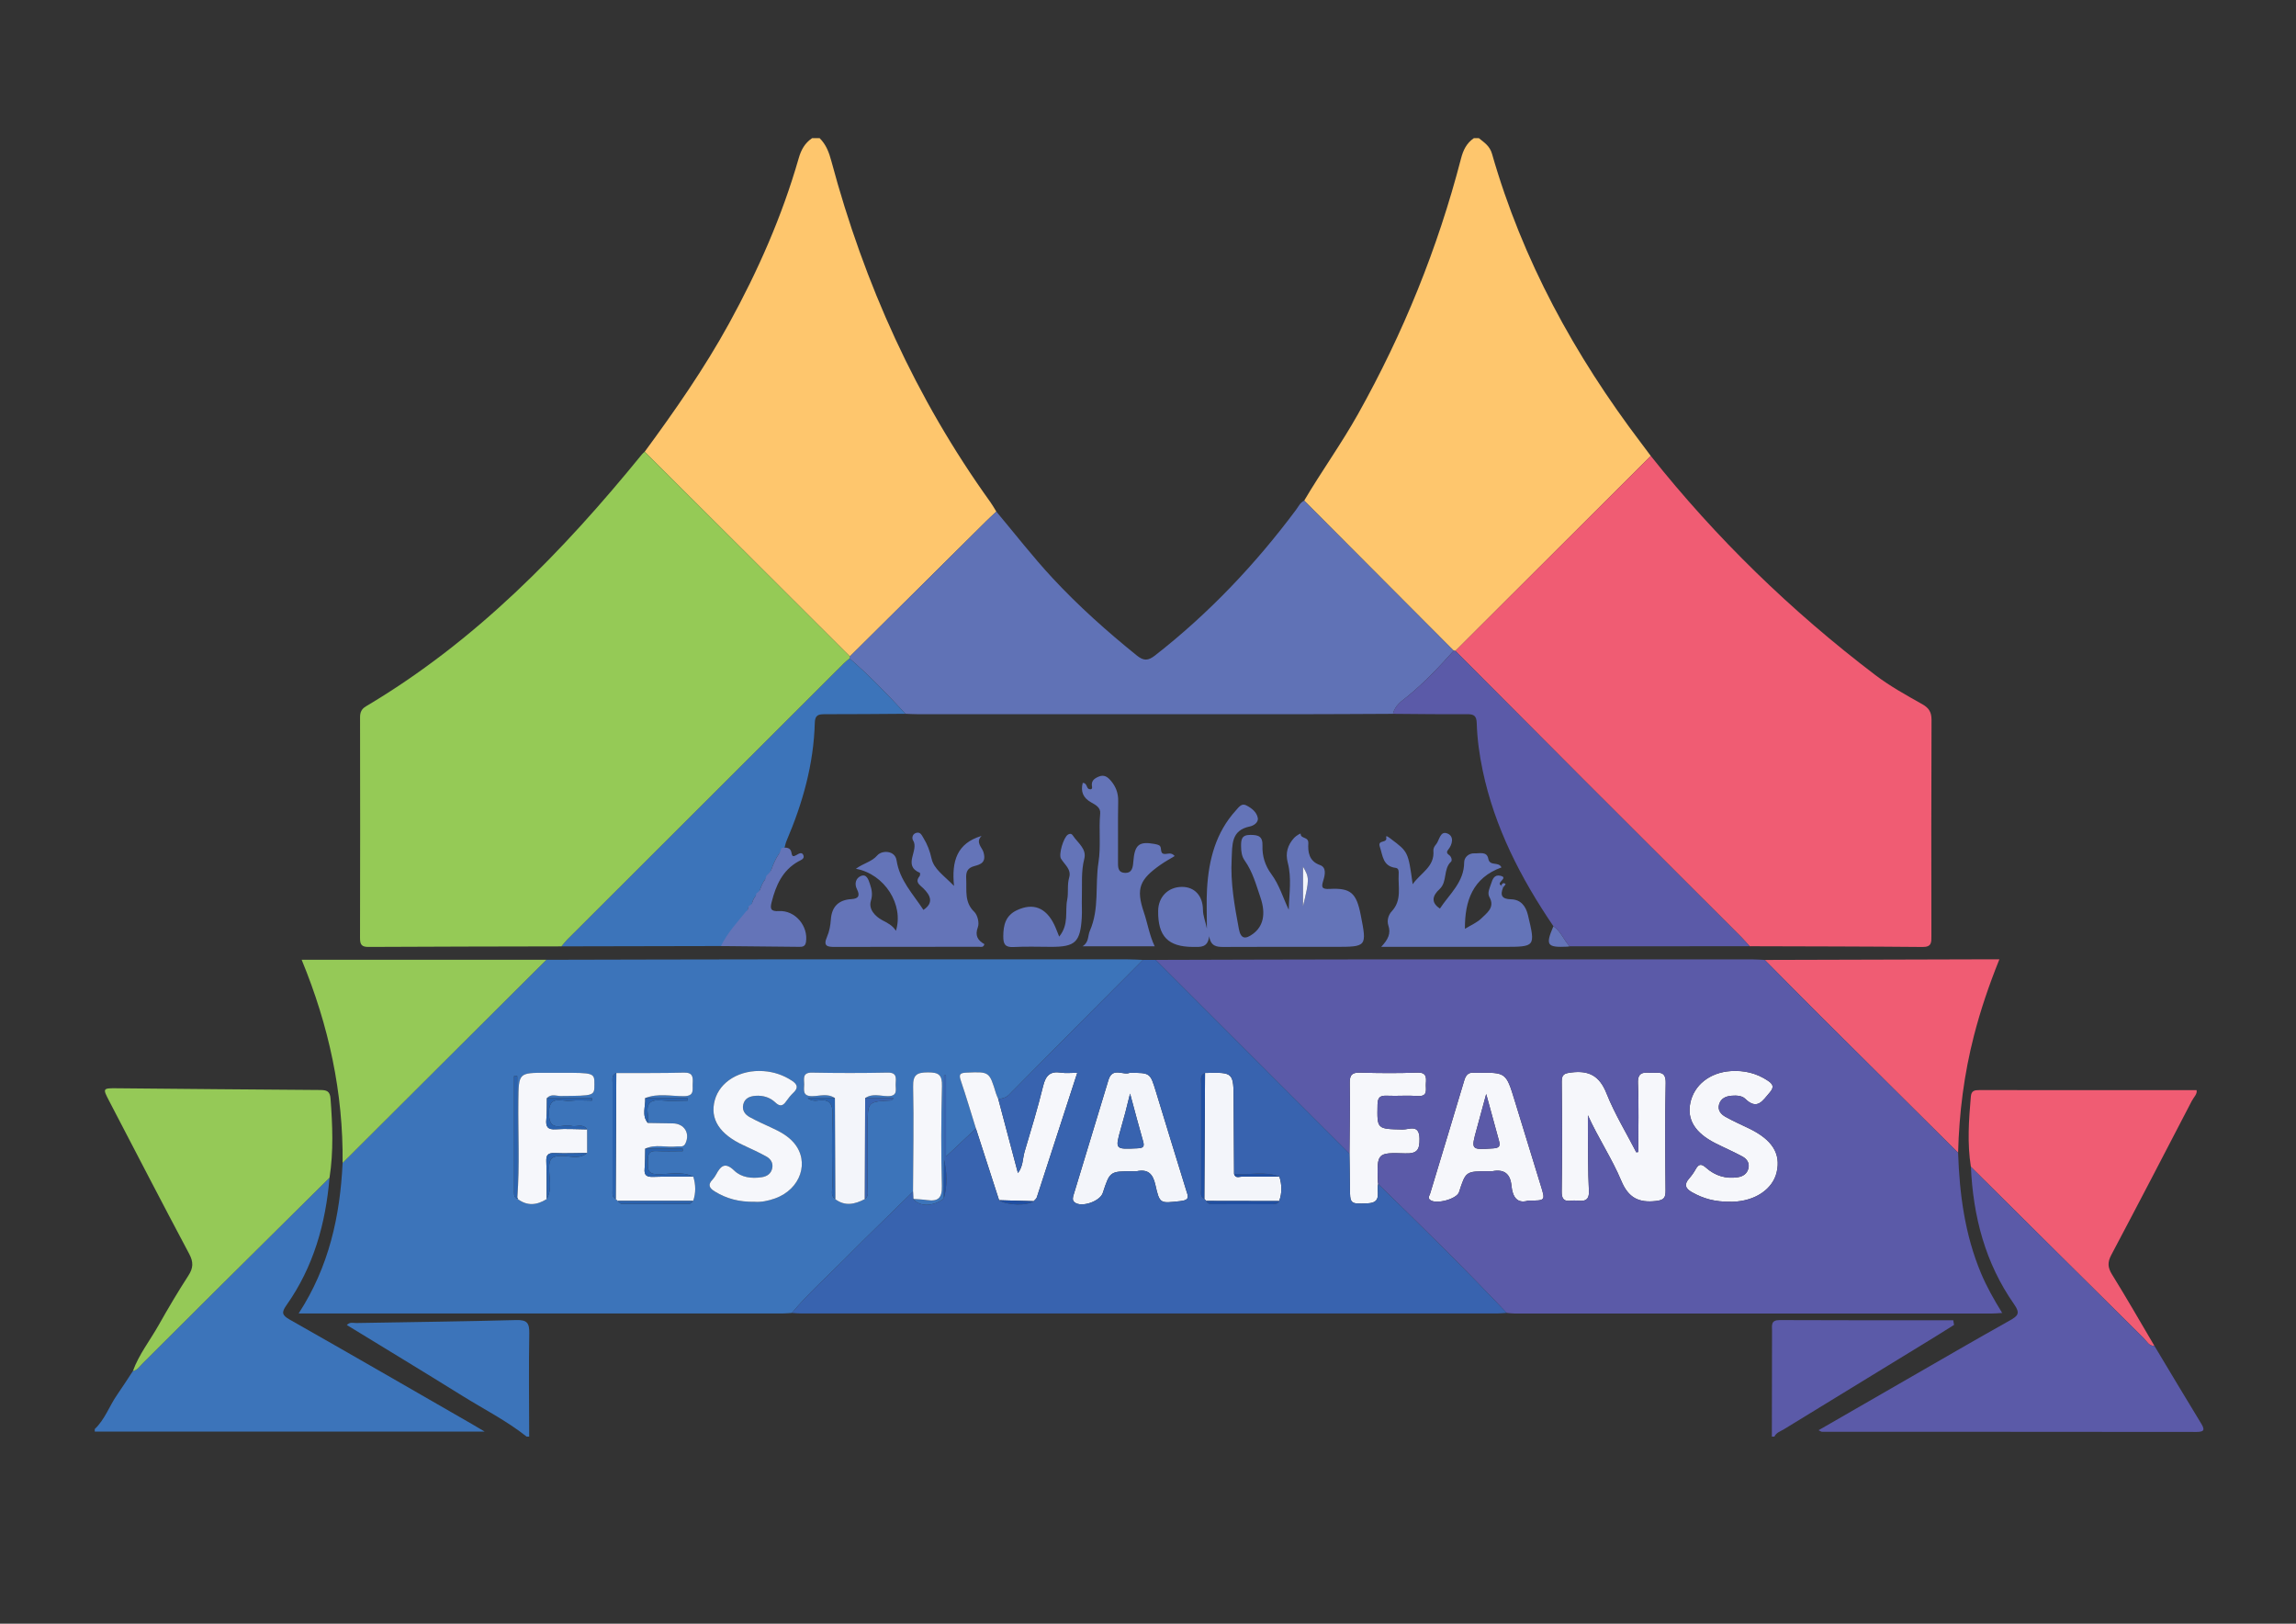 <?xml version="1.0" encoding="utf-8"?>
<!-- Generator: Adobe Illustrator 16.0.0, SVG Export Plug-In . SVG Version: 6.00 Build 0)  -->
<!DOCTYPE svg PUBLIC "-//W3C//DTD SVG 1.1//EN" "http://www.w3.org/Graphics/SVG/1.1/DTD/svg11.dtd">
<svg version="1.1" id="Layer_1" xmlns="http://www.w3.org/2000/svg" xmlns:xlink="http://www.w3.org/1999/xlink" x="0px" y="0px"
	 width="841.89px" height="595.28px" viewBox="0 0 841.89 595.28" enable-background="new 0 0 841.89 595.28" xml:space="preserve">
<rect x="0" y="0" width="841.89" height="595.28" fill="#333333" stroke="none"/>
<g>
	<g>
		<path fill-rule="evenodd" clip-rule="evenodd" fill="#FEC66D" d="M300.547,50.656c2.349,2.328,3.431,5.181,4.289,8.386
			c12.07,45.092,30.995,87.01,58.295,125.012c0.804,1.119,1.473,2.334,2.205,3.505c-1.224,1.154-2.474,2.283-3.668,3.468
			c-16.682,16.542-33.356,33.093-50.032,49.642c-25.079-25.02-50.158-50.039-75.237-75.058
			c11.122-15.118,21.845-30.496,30.902-46.976c10.622-19.328,19.486-39.404,25.568-60.628c0.899-3.14,2.275-5.558,4.899-7.35
			C298.694,50.656,299.621,50.656,300.547,50.656z"/>
		<path fill-rule="evenodd" clip-rule="evenodd" fill="#FEC66D" d="M478.21,183.545c6.338-10.735,13.648-20.859,19.749-31.752
			c16.577-29.604,29.236-60.779,37.747-93.614c0.821-3.167,2.054-5.692,4.711-7.522c0.617,0,1.234,0,1.852,0
			c1.972,1.601,3.986,2.824,4.822,5.748c11.144,38.942,30.254,73.813,54.624,105.956c1.204,1.588,2.392,3.19,3.588,4.786
			c-23.881,23.828-47.762,47.656-71.642,71.485c-0.205-0.026-0.411-0.05-0.618-0.073
			C514.765,220.219,496.487,201.882,478.21,183.545z"/>
	</g>
	<path fill-rule="evenodd" clip-rule="evenodd" fill="#6072B6" d="M311.509,241.377c0.05-0.235,0.093-0.472,0.126-0.709
		c16.676-16.548,33.35-33.099,50.032-49.641c1.194-1.185,2.444-2.313,3.668-3.468c6.826,8.128,13.32,16.525,20.56,24.319
		c9.577,10.31,20.019,19.621,30.954,28.44c2.496,2.013,4.121,1.983,6.69-0.024c19.7-15.391,36.72-33.337,51.646-53.332
		c0.908-1.218,1.538-2.701,3.023-3.417c18.277,18.337,36.555,36.674,54.834,55.012c-5.28,5.877-10.667,11.625-16.818,16.649
		c-2.148,1.755-4.777,3.382-5.434,6.502c-12.162,0.05-24.325,0.14-36.486,0.144c-45.738,0.018-91.477,0.009-137.214,0
		c-1.689,0-3.379-0.104-5.069-0.159C325.458,254.646,318.831,247.66,311.509,241.377z"/>
	<g>
		<path fill-rule="evenodd" clip-rule="evenodd" fill="#3C74BA" d="M34.745,523.912c3.722-3.518,5.328-8.419,8.173-12.513
			c1.998-2.874,3.876-5.831,5.808-8.75c1.67-0.316,2.497-1.738,3.565-2.8c8.531-8.469,17.009-16.991,25.538-25.461
			c14.32-14.222,28.666-28.417,43-42.622c-1.407,16.85-5.886,32.698-15.735,46.662c-1.885,2.671-1.812,3.688,1.148,5.364
			c22.377,12.676,44.64,25.552,66.937,38.368c1.146,0.659,2.275,1.345,4.523,2.678c-48.515,0-95.736,0-142.957,0
			C34.745,524.53,34.745,524.221,34.745,523.912z"/>
		<path fill-rule="evenodd" clip-rule="evenodd" fill="#3C74BA" d="M193.115,526.69c-7.363-5.831-15.737-10.073-23.667-15.009
			c-13.972-8.696-28.056-17.209-42.266-25.903c1.111-1.222,2.381-0.716,3.459-0.735c19.557-0.357,39.118-0.565,58.67-1.089
			c3.937-0.105,4.827,1.074,4.76,4.85c-0.224,12.625-0.051,25.258-0.03,37.887C193.732,526.69,193.423,526.69,193.115,526.69z"/>
		<path fill-rule="evenodd" clip-rule="evenodd" fill="#3C74BA" d="M290.336,481.36c-1.075,0.061-2.15,0.175-3.225,0.175
			c-57.726,0.009-115.453,0.008-173.179,0.008c-1.217,0-2.434,0-4.43,0c11.131-17.111,15.207-35.707,16.124-55.187
			c24.908-24.827,49.815-49.655,74.723-74.482c26.667-0.056,53.333-0.142,80-0.158c44.398-0.026,88.796-0.009,133.195,0.002
			c1.844,0.001,3.688,0.129,5.533,0.198c-16.375,16.445-32.777,32.863-49.068,49.391c-1.232,1.25-2.525,1.369-3.94,1.676
			c-0.288-0.699-0.636-1.38-0.854-2.1c-2.454-8.087-2.444-7.996-10.843-7.64c-2.387,0.1-2.843,0.631-2.067,2.915
			c1.975,5.811,3.71,11.701,5.542,17.56c-3.424,3.21-6.849,6.419-10.979,10.291c0-10.548,0-20.149,0-29.75
			c-0.238,0.001-0.475,0.004-0.713,0.006c0,10.277,0,20.554,0,30.83c-0.022,4.772-0.045,9.544-0.067,14.316
			c-3.892,3.013-8.989,3.072-11.217,0.13c1.682,0.136,3.375,0.188,5.043,0.425c4.039,0.571,5.576-0.699,5.455-5.163
			c-0.329-12.184-0.292-24.387,0.033-36.57c0.112-4.215-1.192-5.096-5.166-5.081c-4.066,0.015-5.512,0.863-5.413,5.292
			c0.287,12.798,0.013,25.608-0.042,38.414c-8.298,8.152-16.68,16.222-24.869,24.481C303.34,467.967,296.354,474.192,290.336,481.36
			z M306.128,402.592c-3.332,0-6.664,0-9.995,0c1.228,0.913,2.462,1.072,3.642,0.886c4.594-0.729,5.658,1.344,5.493,5.655
			c-0.329,8.587-0.135,17.196-0.063,25.794c0.013,1.583-0.726,3.434,1.028,4.673c3.631,2.763,7.262,1.901,10.892-0.003
			c1.56-1.123,0.979-2.792,0.989-4.245c0.053-7.516,0.024-15.033,0.024-22.549c0-8.925,0-8.922,8.619-9.36
			c0.18-0.011,0.346-0.297,0.935-0.834c-3.769,0-7.116,0-10.462,0c2.63-1.885,5.606-0.737,8.377-0.745
			c3.716-0.01,2.75-2.453,2.811-4.403c0.063-2.064,0.653-4.303-2.951-4.228c-9.231,0.195-18.47,0.186-27.702,0.007
			c-3.656-0.071-2.895,2.275-2.894,4.29c0.001,2.012-0.761,4.348,2.889,4.338C300.523,401.86,303.495,400.729,306.128,402.592z
			 M200.542,402.6c1.473-1.694,3.424-0.772,5.115-0.785c12.279-0.098,12.28-0.055,12.297-4.161
			c0.019-4.353,0.019-4.353-12.514-4.353c-1.692,0-3.385,0-5.077,0c-10.26,0-10.156,0.001-10.288,10.297
			c-0.151,11.821,0.584,23.652-0.418,35.463c0-14.851,0-29.703,0-44.554c-0.39,0.003-0.78,0.005-1.169,0.008
			c0,14.133-0.001,28.267,0.001,42.4c0,1.094,0.017,2.191,1.321,2.639c3.53,2.681,7.076,2.289,10.632,0.056
			c2.186-3.717,0.835-7.766,0.901-11.633c0.056-3.274,1.146-4.097,4.283-4.198c3.205-0.104,6.708,1.485,9.656-1.081
			c-0.003-2.885-0.007-5.771-0.01-8.656c-1.558-2.343-3.971-0.739-5.906-1.292c-2.983-0.854-7.977,2.77-8.077-4.482
			c-0.098-7.089,4.648-4.337,7.831-4.7c2.618-0.3,5.297-0.062,7.95-0.062c-0.003-0.302-0.006-0.603-0.01-0.905
			C211.554,402.6,206.048,402.6,200.542,402.6z M236.585,402.587c4.673-1.888,9.542-0.654,14.301-0.72
			c3.897-0.053,2.971-2.473,3.106-4.619c0.146-2.333,0.092-4.104-3.214-4.013c-8.259,0.23-16.528,0.128-24.792,0.158
			c-1.77,0.649-1.371,2.193-1.374,3.502c-0.022,13.159-0.019,26.317-0.003,39.475c0.001,1.181-0.286,2.515,1.153,3.199
			c0.256,0.236,0.512,0.473,0.767,0.708c0.448,0.373,0.894,1.067,1.345,1.071c8.314,0.065,16.629,0.066,24.944,0.001
			c0.453-0.004,0.9-0.693,1.35-1.064c1.029-2.966,0.95-5.937,0.049-8.913c-4.354-2.155-8.986-0.741-13.474-0.909
			c-3.334-0.124-3.195-1.989-3.183-4.246c0.012-2.227-0.23-4.406,3.158-4.22c3.202,0.178,6.421,0.038,9.632,0.038
			c-0.003-0.308-0.006-0.615-0.008-0.922c-4.582,0-9.164,0-13.745,0c3.74-1.735,7.698-0.356,11.527-0.811
			c1.122-0.133,2.458,0.448,3.185-1.05c1.832-3.77-0.407-7.364-4.624-7.401c-3.049-0.027-6.097-0.1-9.146-0.151
			c0.013-1.071,0.178-2.168,0.011-3.211c-0.664-4.144,1.111-5.455,5.116-5.048c3.137,0.318,6.333,0.063,9.503,0.063
			c-0.01-0.307-0.02-0.612-0.03-0.918C246.955,402.587,241.77,402.587,236.585,402.587z M276.711,440.597
			c2.195,0.19,4.918-0.301,7.547-1.252c9.32-3.374,12.72-13.419,6.873-20.326c-2.242-2.649-5.251-4.216-8.351-5.64
			c-2.654-1.218-5.325-2.419-7.882-3.82c-1.703-0.934-2.851-2.456-2.383-4.572c0.52-2.345,2.384-3.081,4.5-3.241
			c2.728-0.206,5.279,0.54,7.247,2.408c1.689,1.604,2.781,1.39,4.014-0.399c0.783-1.136,1.677-2.227,2.673-3.176
			c1.854-1.769,1.443-3.047-0.541-4.357c-3.165-2.092-6.629-3.25-10.373-3.53c-8.667-0.649-16.098,3.803-17.95,10.678
			c-1.859,6.899,1.745,12.478,10.649,16.572c2.791,1.283,5.592,2.568,8.275,4.055c1.539,0.854,2.545,2.321,2.154,4.24
			c-0.421,2.073-1.893,3.062-3.908,3.36c-3.675,0.544-7.411,0.094-10.013-2.428c-3.425-3.32-5.001-1.663-6.673,1.432
			c-0.363,0.673-0.799,1.338-1.326,1.886c-1.771,1.843-1.185,3.06,0.8,4.291C266.367,439.461,271.034,440.701,276.711,440.597z"/>
		<path fill-rule="evenodd" clip-rule="evenodd" fill="#3C74BA" d="M311.509,241.377c7.321,6.283,13.948,13.269,20.513,20.316
			c-9.845,0.061-19.69,0.168-29.535,0.149c-2.302-0.004-3.646,0.229-3.722,3.146c-0.397,15.126-4.429,29.423-10.346,43.254
			c-0.354,0.827-0.514,1.736-0.765,2.607c0,0-0.106,0.062-0.106,0.062c-3.081,2.721-4.198,6.512-5.545,10.178l0.016-0.022
			c-2.263,1.584-3.027,4.023-3.719,6.505l0.015-0.021c-1.82,1.017-2.43,2.759-2.792,4.65l0.013-0.019
			c-0.641,0.472-1.958,0.615-0.927,1.902c-3.315,4.081-6.916,7.958-9.25,12.751c-19.831,0.04-39.662,0.081-59.493,0.12
			c0.688-0.815,1.321-1.688,2.074-2.44c33.821-33.792,67.654-67.575,101.492-101.351
			C310.076,242.522,310.814,241.972,311.509,241.377z"/>
	</g>
	<g>
		<path fill-rule="evenodd" clip-rule="evenodd" fill="#95CA56" d="M236.399,165.61c25.079,25.019,50.158,50.039,75.237,75.058
			c-0.034,0.238-0.076,0.474-0.126,0.709c-0.695,0.595-1.433,1.146-2.078,1.789c-33.838,33.776-67.671,67.559-101.492,101.351
			c-0.753,0.752-1.385,1.625-2.074,2.44c-23.581,0.054-47.163,0.076-70.744,0.204c-2.464,0.014-3.114-0.827-3.108-3.204
			c0.07-26.975,0.06-53.949,0.01-80.924c-0.003-1.894,0.502-3.095,2.208-4.107c40.107-23.792,72.027-56.562,101.168-92.372
			C235.687,166.202,236.064,165.923,236.399,165.61z"/>
		<path fill-rule="evenodd" clip-rule="evenodd" fill="#95C957" d="M120.829,431.767c-14.335,14.205-28.681,28.4-43,42.622
			c-8.529,8.47-17.007,16.992-25.538,25.461c-1.068,1.062-1.895,2.483-3.565,2.8c2.222-6.107,6.263-11.201,9.415-16.787
			c3.479-6.166,7.087-12.271,10.934-18.213c1.803-2.785,1.905-4.94,0.309-7.938c-9.908-18.613-19.589-37.348-29.337-56.046
			c-2.447-4.693-2.432-4.736,2.914-4.689c24.811,0.216,49.62,0.484,74.431,0.633c2.387,0.014,3.598,0.409,3.805,3.125
			C121.931,412.432,122.337,422.105,120.829,431.767z"/>
		<path fill-rule="evenodd" clip-rule="evenodd" fill="#95C957" d="M200.348,351.874c-24.907,24.827-49.815,49.655-74.723,74.482
			c0.268-25.706-5.039-50.317-15.011-74.482C140.816,351.874,170.582,351.874,200.348,351.874z"/>
	</g>
	<g>
		<path fill-rule="evenodd" clip-rule="evenodd" fill="#F05C73" d="M533.659,238.629c23.882-23.828,47.763-47.656,71.644-71.484
			c24.027,30.234,51.524,56.907,82.253,80.284c5.435,4.135,11.371,7.411,17.28,10.732c2.432,1.366,3.424,2.906,3.411,5.789
			c-0.117,26.391-0.081,52.781-0.049,79.172c0.003,2.316,0.146,4.091-3.223,4.058c-21.138-0.201-42.277-0.205-63.417-0.273
			c-1.031-1.134-2.017-2.312-3.099-3.393c-19.387-19.374-38.802-38.722-58.177-58.107
			C564.72,269.836,549.199,254.223,533.659,238.629z"/>
		<path fill-rule="evenodd" clip-rule="evenodd" fill="#F05C73" d="M789.979,493.422c-2.058,0.11-2.801-1.708-3.931-2.827
			c-21.15-20.916-42.256-41.878-63.371-62.833c-1.369-8.59-0.762-17.17-0.012-25.764c0.189-2.171,1.376-2.352,3.089-2.351
			c26.48,0.024,52.962,0.017,79.673,0.017c0.373,1.345-1.038,2.592-1.766,3.991c-9.784,18.842-19.57,37.685-29.511,56.445
			c-1.41,2.66-1.312,4.57,0.275,7.131C779.775,475.86,784.818,484.677,789.979,493.422z"/>
		<path fill-rule="evenodd" clip-rule="evenodd" fill="#F05C73" d="M717.994,422.619c-16.917-16.796-33.847-33.576-50.742-50.394
			c-6.756-6.726-13.435-13.528-20.148-20.296c26.844-0.074,53.686-0.149,80.528-0.223c1.657-0.005,3.315-0.001,5.495-0.001
			c-3.807,9.453-6.912,18.599-9.324,27.971C720.177,393.767,718.361,408.094,717.994,422.619z"/>
	</g>
	<path fill-rule="evenodd" clip-rule="evenodd" fill="#6474B8" d="M443.375,343.221c-0.494,4.312-3.205,3.946-5.882,3.937
		c-9.188-0.031-12.938-3.852-12.824-13.227c0.062-5.13,3.659-8.757,8.71-8.784c4.584-0.025,7.658,3.187,7.714,8.376
		c0.024,2.231,0.872,4.137,1.452,6.909c0-5.38-0.225-9.992,0.047-14.576c0.625-10.617,3.168-20.598,10.586-28.75
		c1.035-1.137,2.049-2.744,3.788-1.856c1.896,0.968,3.813,2.41,4.231,4.589c0.337,1.755-1.614,2.896-2.894,3.155
		c-7.029,1.421-6.407,6.879-6.682,11.944c-0.469,8.667,1.054,17.117,2.634,25.578c0.728,3.893,2.501,3.846,5.213,1.836
		c3.658-2.714,4.817-7.184,2.717-13.312c-1.586-4.629-2.863-9.443-5.774-13.535c-1.118-1.57-1.321-3.36-1.337-5.267
		c-0.02-2.426,0.18-4.153,3.38-4.148c2.961,0.005,4.592,0.475,4.467,4.005c-0.131,3.715,0.958,7.265,3.243,10.349
		c2.921,3.939,4.286,8.647,6.393,13.1c0.149-5.826,1.13-11.606-0.364-17.285c-0.937-3.562-0.022-6.491,2.336-9.083
		c0.66-0.725,2.399-1.795,2.394-1.506c-0.041,1.986,2.965,0.897,2.81,3.553c-0.169,2.906,0.119,6.479,4.28,7.924
		c2.465,0.856,1.83,3.657,1.192,5.718c-0.732,2.363-0.6,3.188,2.357,3.03c7.724-0.414,9.794,1.5,11.364,9.457
		c2.324,11.781,2.324,11.781-9.54,11.781c-13.574,0-27.149-0.041-40.723,0.036C446.052,347.184,443.951,346.909,443.375,343.221z
		 M477.794,332.178c2.379-9.808,2.354-10.383,0-14.417C477.794,322.692,477.794,327.435,477.794,332.178z"/>
	<path fill-rule="evenodd" clip-rule="evenodd" fill="#6474B8" d="M313.834,318.502c2.967-2.135,5.785-2.521,7.857-4.911
		c1.662-1.917,6.483-1.923,7.06,1.836c1.129,7.357,6.063,12.324,9.845,18.155c3.846-2.553,2.653-5.307-0.087-7.95
		c-1.339-1.292-3.115-2.243-1.312-4.426c0.222-0.269,0.22-1.161,0.091-1.216c-6.51-2.75-0.122-8.244-2.504-11.923
		c-0.454-0.701-0.288-2.242,1.066-2.686c1.605-0.526,2.093,0.76,2.742,1.815c1.449,2.355,2.37,4.771,2.988,7.575
		c0.854,3.872,4.522,6.189,8.241,10.029c-0.924-9.076,1.034-15.649,10.099-18.34c-2.333,2.343,0.156,4.183,0.67,5.874
		c1.165,3.832-0.951,4.558-3.301,5.184c-2.703,0.721-3.129,2.287-2.999,4.713c0.225,4.209-0.746,8.511,2.946,12.063
		c1.202,1.155,1.911,4.036,1.341,5.568c-1.183,3.179-0.045,4.899,2.391,6.277c-0.375,1.332-1.29,0.972-1.941,0.973
		c-17.581,0.023-35.162-0.011-52.743,0.046c-2.77,0.009-4.606-0.134-3.026-3.726c0.847-1.925,1.245-4.143,1.391-6.26
		c0.333-4.847,2.89-7.273,7.591-7.547c2.775-0.162,3.088-1.444,1.979-3.642c-1.044-2.068-0.336-4.108,1.466-4.833
		c2.088-0.839,2.771,1.34,3.3,2.941c0.66,2.001,1.082,3.798,0.352,6.173c-0.963,3.133,1.675,5.745,4.151,7.08
		c1.886,1.018,3.747,1.847,5.029,3.907C331.475,331.711,324.406,320.448,313.834,318.502z"/>
	<path fill-rule="evenodd" clip-rule="evenodd" fill="#6474B8" d="M551.152,325.367c-1.151,2.874-0.486,4.254,2.915,4.331
		c3.565,0.081,5.403,2.47,6.202,5.82c2.77,11.619,2.787,11.614-9.041,11.614c-13.119,0-26.238,0-39.356,0c-1.483,0-2.967,0-5.423,0
		c2.547-2.681,3.615-4.92,2.631-7.846c-0.604-1.795,0-3.863,1.266-5.219c3.789-4.059,2.237-8.977,2.514-13.604
		c0.055-0.918,0.06-2.14-1.061-2.278c-4.775-0.594-4.724-4.405-5.859-7.803c-0.898-2.687,2.908-1.051,2.345-3.438
		c-0.222-0.942,1.157,0.183,1.772,0.645c6.287,4.721,6.293,4.714,7.937,16.585c3.039-4.286,8.107-6.397,7.596-12.331
		c-0.059-0.682,0.354-1.578,0.842-2.099c1.427-1.52,1.513-5.436,4.458-4.102c2.301,1.043,1.748,3.904,0.073,5.943
		c-0.653,0.796-0.361,1.39,0.373,1.879c0.938,0.626,1.174,2.028,0.743,2.425c-2.978,2.747-1.273,7.353-4.236,10.092
		c-2.495,2.306-3.351,4.804,0.14,7.116c3.518-5.358,8.873-9.667,8.896-16.959c0.005-1.757,1.582-3.398,3.836-3.294
		c1.88,0.087,4.467-0.801,5.003,1.96c0.575,2.963,3.756,0.899,4.835,3.211c-10.551,3.822-13.472,12.245-13.4,22.505
		c2.181-1.312,4.604-2.382,6.071-3.865c1.764-1.782,5.071-3.912,2.947-7.698c-0.896-1.595,0.033-3.287,0.556-4.896
		c0.546-1.677,1.13-3.474,3.353-3.01c3.413,0.712-1.816,2.588,0.383,3.579C550.691,324.878,550.922,325.122,551.152,325.367z"/>
	<path fill-rule="evenodd" clip-rule="evenodd" fill="#6474B8" d="M397.009,287.024c1.805,0.01,1.206,2.277,2.628,2.323
		c0.78,0.136,0.864-0.496,0.797-0.836c-0.401-2.047,0.553-2.987,2.375-3.768c2.041-0.875,3.277,0.082,4.415,1.368
		c1.89,2.137,2.843,4.594,2.789,7.57c-0.135,7.391-0.011,14.786-0.067,22.18c-0.015,1.941-0.097,3.959,2.407,4.133
		c2.757,0.191,3.042-1.947,3.208-4.067c0.485-6.228,2.04-7.533,7.704-6.533c0.596,0.105,1.217,0.237,1.747,0.51
		c1.281,0.655-0.004,3.043,1.99,3.167c1.159,0.072,2.402-0.757,3.732,0.758c-1.75,1.07-3.513,2.021-5.141,3.164
		c-7.678,5.39-9.148,8.678-6.168,17.451c1.379,4.058,2.001,8.323,3.966,12.474c-8.766,0-17.306,0-26.44,0
		c2.409-1.494,1.888-3.88,2.662-5.637c3.584-8.138,1.866-16.805,3.173-25.122c0.943-5.999,0.062-11.976,0.631-17.945
		c0.202-2.12-1.677-3.142-3.29-4.033C397.198,292.562,396.175,290.245,397.009,287.024z"/>
	<path fill-rule="evenodd" clip-rule="evenodd" fill="#6474B8" d="M388.381,343.373c3.69-4.535,2.07-9.263,2.928-13.465
		c0.542-2.652-0.067-5.472,0.733-8.201c0.878-2.994-1.689-4.725-2.997-6.891c-0.952-1.577,0.935-7.829,2.525-8.816
		c0.944-0.585,1.464-0.236,1.883,0.395c1.756,2.646,5.072,4.817,4.133,8.447c-1.226,4.742-0.734,9.477-0.886,14.219
		c-0.079,2.461,0.109,4.933-0.04,7.387c-0.541,8.94-2.396,10.683-11.12,10.683c-4.617,0-9.246-0.187-13.85,0.064
		c-3.17,0.174-3.824-1.084-3.81-3.983c0.021-4.167,0.901-7.589,4.995-9.514c5.886-2.768,10.565-1.023,13.633,5.176
		C387.113,340.094,387.562,341.39,388.381,343.373z"/>
	<path fill-rule="evenodd" clip-rule="evenodd" fill="#6474B8" d="M569.597,339.562c2.755,1.84,3.769,5.097,5.991,7.37
		c-0.302,0.044-0.603,0.113-0.905,0.128C567.216,347.403,566.633,346.543,569.597,339.562z"/>
	<path fill-rule="evenodd" clip-rule="evenodd" fill="#6474B8" d="M264.358,346.837c2.335-4.793,5.935-8.67,9.251-12.752
		c0.765-0.412,0.932-1.114,0.926-1.901l-0.013,0.019c1.883-0.979,2.512-2.709,2.792-4.65l-0.015,0.021
		c2.346-1.536,3.111-3.976,3.719-6.505l-0.016,0.022c3.097-2.713,4.246-6.486,5.545-10.178c0,0,0.106-0.062,0.106-0.062
		c1.626-0.219,3.253-0.22,3.579,1.837c0.222,1.405,0.66,1.412,1.738,0.817c0.865-0.478,2.125-1.41,2.652,0.14
		c0.438,1.287-1.119,1.736-1.951,2.208c-5.79,3.28-8.157,8.733-9.706,14.782c-0.62,2.421-0.519,3.575,2.679,3.388
		c5.957-0.35,10.775,5.52,9.893,11.296c-0.269,1.762-1.312,1.821-2.596,1.809C283.415,347.031,273.886,346.934,264.358,346.837z"/>
	<path fill-rule="evenodd" clip-rule="evenodd" fill="#6474B8" d="M550.46,324.633c0.378-0.748,0.86-1.237,1.624-0.479
		c0.044,0.044-0.609,0.791-0.936,1.212C550.922,325.122,550.691,324.878,550.46,324.633z"/>
	<path fill-rule="evenodd" clip-rule="evenodd" fill="#F6F7FB" d="M600.711,422.336c0-8.398,0.252-16.809-0.106-25.192
		c-0.18-4.193,2.064-3.978,4.808-3.845c2.584,0.125,5.47-1.001,5.358,3.777c-0.305,13.113-0.175,26.238-0.048,39.356
		c0.025,2.694-0.571,3.532-3.483,3.871c-6.333,0.738-10.143-1.161-12.732-7.355c-3.428-8.2-8.477-15.682-12.261-24.068
		c0,1.82-0.019,3.642,0.004,5.462c0.091,7.407-0.008,14.823,0.372,22.214c0.205,3.979-2.07,3.843-4.636,3.582
		c-2.232-0.228-5.42,1.473-5.346-3.281c0.209-13.426,0.143-26.857,0.016-40.284c-0.026-2.719,0.997-3.062,3.443-3.378
		c6.503-0.839,10.403,1.203,12.964,7.644c2.971,7.471,7.228,14.431,10.927,21.612C600.231,422.412,600.471,422.374,600.711,422.336z
		"/>
	<path fill-rule="evenodd" clip-rule="evenodd" fill="#F6F7FB" d="M560.352,440.166c-4.033,1.252-5.739-1.349-6.133-5.485
		c-0.418-4.394-2.721-6.153-7.055-5.288c-0.443,0.089-0.921,0.012-1.383,0.012c-8.321,0.001-8.321,0.001-10.789,7.651
		c-0.809,2.509-8.276,4.561-10.535,2.906c-1.096-0.801-0.283-1.633-0.045-2.425c4.176-13.838,8.401-27.661,12.521-41.515
		c0.644-2.167,1.797-3.053,3.976-2.706c0.15,0.023,0.308,0.005,0.462,0.002c10.865-0.196,10.858-0.194,14.049,10.234
		c3.193,10.438,6.398,20.874,9.612,31.307C566.67,440.173,566.684,440.168,560.352,440.166z M544.956,401.082
		c-1.349,4.977-2.367,8.803-3.425,12.616c-2.206,7.964-2.222,7.862,6.026,7.316c2.23-0.147,2.622-0.878,2.086-2.797
		C548.162,412.92,546.736,407.606,544.956,401.082z"/>
	<path fill-rule="evenodd" clip-rule="evenodd" fill="#F6F7FB" d="M634.728,440.579c-5.911,0.099-10.262-1.165-14.386-3.526
		c-2.468-1.414-2.858-2.857-0.964-5.01c0.912-1.036,1.724-2.192,2.396-3.398c1.11-1.996,2.077-2.067,3.839-0.503
		c3.251,2.887,7.155,4.118,11.57,3.453c2.054-0.31,3.479-1.351,3.938-3.355c0.439-1.91-0.646-3.396-2.172-4.224
		c-3.243-1.758-6.646-3.22-9.941-4.887c-7.473-3.778-10.476-8.645-9.206-14.781c1.359-6.562,7.151-11.172,14.828-11.676
		c4.906-0.322,9.487,0.755,13.616,3.535c1.806,1.215,2.454,2.276,0.683,4.307c-2.597,2.975-4.558,6.683-9.056,2.266
		c-1.094-1.074-3.112-1.22-4.866-1.072c-2.153,0.18-3.971,0.908-4.642,3.134c-0.65,2.155,0.66,3.656,2.305,4.584
		c2.808,1.585,5.777,2.885,8.685,4.294c8.487,4.112,11.706,9.22,10.107,16.054c-1.452,6.213-7.901,10.556-16.049,10.805
		C634.796,440.595,634.179,440.579,634.728,440.579z"/>
	<path fill-rule="evenodd" clip-rule="evenodd" fill="#F6F7FB" d="M505.359,434.068c-0.865,2.579,1.727,6.878-3.856,7.09
		c-6.522,0.247-6.498,0.398-6.524-6.331c-0.015-3.955-0.101-7.91-0.154-11.866c0.057-8.631,0.252-17.264,0.099-25.89
		c-0.055-3.081,0.91-3.919,3.9-3.831c6.932,0.204,13.882,0.247,20.811-0.012c3.389-0.126,3.394,1.662,3.208,4.001
		c-0.166,2.089,0.987,4.862-3.063,4.573c-3.682-0.263-7.401,0.061-11.096-0.095c-2.42-0.102-3.517,0.365-3.57,3.206
		c-0.173,9.093-0.307,8.962,9.182,9.184c2.307,0.055,6.138-2.146,6.211,3.33c0.053,4.066-0.81,5.569-5.248,5.419
		c-10.351-0.351-10.361-0.101-10.033,10.309C505.233,433.461,505.312,433.764,505.359,434.068z"/>
	<path fill-rule="evenodd" clip-rule="evenodd" fill="#F6F7FB" d="M366.34,440.013c-2.832-8.765-5.664-17.529-8.496-26.295
		c-1.831-5.858-3.567-11.749-5.542-17.56c-0.776-2.284-0.319-2.815,2.067-2.915c8.399-0.356,8.39-0.447,10.843,7.64
		c0.219,0.72,0.567,1.4,0.854,2.1c2.368,8.925,4.736,17.85,7.183,27.071c1.939-2.438,1.704-5.339,2.463-7.886
		c2.379-7.974,4.807-15.945,6.784-24.022c0.932-3.811,2.552-5.523,6.54-4.896c1.788,0.28,3.657,0.047,5.973,0.047
		c-5.036,15.535-9.917,30.616-14.839,45.683c-0.174,0.533-0.759,0.931-1.152,1.393C374.793,440.252,370.566,440.132,366.34,440.013z
		"/>
	<path fill-rule="evenodd" clip-rule="evenodd" fill="#F6F7FB" d="M237.54,411.7c3.049,0.052,6.097,0.124,9.146,0.151
		c4.217,0.037,6.456,3.632,4.624,7.401c-0.728,1.498-2.063,0.917-3.185,1.05c-3.829,0.454-7.787-0.925-11.527,0.811
		c-0.065,2.445,0.002,4.904-0.232,7.334c-0.242,2.509,0.82,3.086,3.135,3.009c4.901-0.164,9.81-0.071,14.717-0.084
		c0.901,2.977,0.98,5.947-0.048,8.913c-9.213-0.003-18.426-0.005-27.64-0.008c-0.255-0.235-0.511-0.472-0.767-0.708
		c0.075-15.392,0.149-30.784,0.224-46.176c8.264-0.03,16.533,0.072,24.792-0.158c3.306-0.092,3.36,1.68,3.214,4.013
		c-0.135,2.146,0.792,4.566-3.106,4.619c-4.759,0.065-9.628-1.168-14.301,0.72C236.773,405.639,235.215,408.873,237.54,411.7z"/>
	<path fill-rule="evenodd" clip-rule="evenodd" fill="#F6F7FB" d="M276.711,440.597c-5.677,0.104-10.344-1.136-14.666-3.82
		c-1.985-1.231-2.571-2.448-0.8-4.291c0.527-0.548,0.962-1.213,1.326-1.886c1.672-3.095,3.248-4.752,6.673-1.432
		c2.603,2.521,6.338,2.972,10.013,2.428c2.016-0.298,3.487-1.287,3.908-3.36c0.391-1.919-0.616-3.387-2.154-4.24
		c-2.684-1.486-5.484-2.771-8.275-4.055c-8.904-4.095-12.508-9.673-10.649-16.572c1.853-6.875,9.283-11.327,17.95-10.678
		c3.744,0.28,7.208,1.438,10.373,3.53c1.983,1.311,2.395,2.589,0.541,4.357c-0.997,0.949-1.891,2.04-2.673,3.176
		c-1.233,1.789-2.325,2.003-4.014,0.399c-1.968-1.868-4.519-2.614-7.247-2.408c-2.117,0.16-3.98,0.896-4.5,3.241
		c-0.468,2.116,0.68,3.639,2.383,4.572c2.558,1.401,5.229,2.603,7.882,3.82c3.1,1.424,6.109,2.99,8.351,5.64
		c5.847,6.907,2.447,16.952-6.873,20.326C281.629,440.296,278.906,440.787,276.711,440.597z"/>
	<path fill-rule="evenodd" clip-rule="evenodd" fill="#F6F7FB" d="M215.272,414.041c0.003,2.886,0.007,5.771,0.01,8.656
		c-3.974,0.031-7.956,0.212-11.921,0.037c-2.468-0.108-3.141,0.742-3.041,3.117c0.192,4.58,0.097,9.172,0.121,13.758
		c-3.556,2.233-7.102,2.625-10.632-0.055c0.06-0.198,0.009-0.363-0.153-0.494c1.002-11.811,0.267-23.642,0.418-35.463
		c0.132-10.296,0.028-10.297,10.288-10.297c1.692,0,3.385,0,5.077,0c12.533,0,12.533,0,12.514,4.353
		c-0.018,4.106-0.018,4.063-12.297,4.161c-1.691,0.013-3.642-0.909-5.115,0.785c-0.058,2.598,0.038,5.21-0.213,7.788
		c-0.268,2.739,0.506,3.822,3.471,3.623C207.605,413.754,211.446,414.008,215.272,414.041z"/>
	<path fill-rule="evenodd" clip-rule="evenodd" fill="#F3F5FA" d="M317.125,439.597c-3.63,1.904-7.261,2.766-10.892,0.003
		c-0.035-12.336-0.07-24.671-0.104-37.008c-2.633-1.863-5.604-0.731-8.369-0.725c-3.65,0.01-2.888-2.326-2.889-4.338
		c-0.001-2.015-0.763-4.361,2.894-4.29c9.231,0.179,18.471,0.188,27.702-0.007c3.604-0.075,3.015,2.163,2.951,4.228
		c-0.06,1.95,0.905,4.394-2.811,4.403c-2.771,0.008-5.747-1.14-8.376,0.745C317.194,414.938,317.159,427.267,317.125,439.597z"/>
	<path fill-rule="evenodd" clip-rule="evenodd" fill="#F6F7FB" d="M334.868,439.541c-0.03-0.895-0.059-1.789-0.089-2.684
		c0.055-12.806,0.329-25.616,0.042-38.414c-0.099-4.429,1.346-5.277,5.413-5.292c3.974-0.015,5.278,0.866,5.166,5.081
		c-0.325,12.184-0.362,24.387-0.033,36.57c0.121,4.464-1.417,5.734-5.455,5.163C338.243,439.729,336.549,439.677,334.868,439.541z"
		/>
	<path fill-rule="evenodd" clip-rule="evenodd" fill="#2A62AE" d="M306.128,402.592c0.035,12.337,0.07,24.672,0.104,37.008
		c-1.754-1.239-1.015-3.09-1.028-4.673c-0.071-8.598-0.265-17.207,0.063-25.794c0.165-4.312-0.899-6.384-5.493-5.655
		c-1.18,0.187-2.414,0.027-3.642-0.886C299.464,402.592,302.796,402.592,306.128,402.592z"/>
	<path fill-rule="evenodd" clip-rule="evenodd" fill="#3863AF" d="M317.125,439.597c0.035-12.33,0.07-24.659,0.104-36.988
		c3.346,0,6.693,0,10.462,0c-0.589,0.537-0.755,0.823-0.935,0.834c-8.619,0.438-8.619,0.436-8.619,9.36
		c0,7.516,0.028,15.033-0.024,22.549C318.103,436.805,318.684,438.474,317.125,439.597z"/>
	<path fill-rule="evenodd" clip-rule="evenodd" fill="#2A62AE" d="M225.986,393.394c-0.075,15.392-0.149,30.784-0.224,46.176
		c-1.439-0.685-1.152-2.019-1.153-3.199c-0.016-13.157-0.019-26.315,0.003-39.475C224.615,395.587,224.216,394.043,225.986,393.394z
		"/>
	<path fill-rule="evenodd" clip-rule="evenodd" fill="#2A62AE" d="M189.657,439.061c0.162,0.131,0.212,0.296,0.153,0.494
		c-1.304-0.448-1.321-1.546-1.321-2.64c-0.002-14.134-0.001-28.268-0.001-42.4c0.39-0.003,0.78-0.005,1.169-0.008
		C189.657,409.357,189.657,424.21,189.657,439.061z"/>
	<path fill-rule="evenodd" clip-rule="evenodd" fill="#2A62AE" d="M215.272,414.041c-3.826-0.033-7.667-0.287-11.474-0.03
		c-2.964,0.199-3.738-0.884-3.471-3.623c0.251-2.578,0.156-5.19,0.213-7.788c5.506,0,11.013,0,16.519,0
		c0.003,0.303,0.007,0.604,0.01,0.905c-2.652,0-5.332-0.238-7.95,0.062c-3.183,0.363-7.929-2.389-7.831,4.7
		c0.1,7.252,5.094,3.628,8.077,4.482C211.302,413.302,213.715,411.698,215.272,414.041z"/>
	<path fill-rule="evenodd" clip-rule="evenodd" fill="#2A62AE" d="M254.217,431.372c-4.907,0.013-9.816-0.08-14.717,0.084
		c-2.315,0.077-3.377-0.5-3.135-3.009c0.234-2.43,0.167-4.889,0.232-7.334c4.582,0,9.163,0,13.745,0
		c0.002,0.307,0.005,0.614,0.008,0.922c-3.211,0-6.431,0.14-9.632-0.038c-3.388-0.187-3.146,1.993-3.158,4.22
		c-0.012,2.257-0.151,4.122,3.183,4.246C245.231,430.631,249.863,429.217,254.217,431.372z"/>
	<path fill-rule="evenodd" clip-rule="evenodd" fill="#2A62AE" d="M200.442,439.609c-0.024-4.586,0.071-9.178-0.121-13.758
		c-0.1-2.375,0.573-3.226,3.041-3.117c3.965,0.175,7.947-0.006,11.921-0.037c-2.948,2.566-6.451,0.978-9.656,1.081
		c-3.138,0.102-4.228,0.924-4.283,4.198C201.278,431.844,202.628,435.893,200.442,439.609z"/>
	<path fill-rule="evenodd" clip-rule="evenodd" fill="#2A62AE" d="M226.529,440.277c9.213,0.003,18.426,0.005,27.64,0.008
		c-0.451,0.371-0.898,1.061-1.351,1.064c-8.315,0.065-16.63,0.064-24.944-0.001C227.423,441.345,226.978,440.65,226.529,440.277z"/>
	<path fill-rule="evenodd" clip-rule="evenodd" fill="#2A62AE" d="M237.54,411.7c-2.325-2.827-0.766-6.062-0.954-9.113
		c5.185,0,10.369,0,15.554,0c0.01,0.306,0.02,0.611,0.03,0.918c-3.17,0-6.366,0.255-9.503-0.063
		c-4.005-0.407-5.78,0.904-5.116,5.048C237.718,409.532,237.552,410.629,237.54,411.7z"/>
	<path fill-rule="evenodd" clip-rule="evenodd" fill="#204FA2" d="M346.152,425.095c1.12,4.779,1.246,9.553-0.069,14.318
		C346.107,434.639,346.129,429.867,346.152,425.095z"/>
	<path fill-rule="evenodd" clip-rule="evenodd" fill="#F3F5FA" d="M414.234,393.309c7.499,0,7.501-0.001,9.583,6.792
		c3.695,12.062,7.362,24.135,11.106,36.182c0.696,2.24,1.575,3.684-2.186,4.077c-7.285,0.762-7.496,1.163-9.088-5.973
		c-0.909-4.08-2.717-5.849-6.857-4.994c-0.443,0.092-0.921,0.013-1.384,0.013c-8.432,0.001-8.432,0.001-11.036,7.933
		c-1.031,3.137-7.864,5.454-10.318,3.458c-0.994-0.809-0.672-1.824-0.336-2.923c4.277-13.977,8.512-27.965,12.738-41.958
		C407.926,391.048,411.974,394.399,414.234,393.309z M414.37,400.925c-0.802,3.214-1.251,5.108-1.749,6.99
		c-0.512,1.936-1.069,3.86-1.611,5.789c-2.18,7.758-2.185,7.663,6.074,7.289c2.197-0.099,2.644-0.612,2.04-2.681
		C417.577,413.008,416.196,407.656,414.37,400.925z"/>
	<path fill-rule="evenodd" clip-rule="evenodd" fill="#F3F5FA" d="M441.858,393.365c10.482-0.269,10.462-0.269,10.49,10.346
		c0.022,8.893,0.103,17.785,0.158,26.678c0.53,1.772,2.006,0.95,3.028,0.969c4.528,0.083,9.059,0.011,13.589-0.007
		c0.942,3.001,1.025,5.995-0.082,8.977c-8.908-0.015-17.817-0.031-26.728-0.047c-0.236-0.237-0.472-0.474-0.708-0.711
		C441.69,424.168,441.774,408.767,441.858,393.365z"/>
	<path fill-rule="evenodd" clip-rule="evenodd" fill="#204FA2" d="M441.858,393.365c-0.084,15.401-0.168,30.803-0.252,46.204
		c-1.633-0.812-1.178-2.343-1.181-3.647c-0.027-12.871-0.03-25.742,0.003-38.613C440.433,395.87,439.893,394.135,441.858,393.365z"
		/>
	<path fill-rule="evenodd" clip-rule="evenodd" fill="#204FA2" d="M442.314,440.28c8.91,0.016,17.819,0.032,26.728,0.047
		c-0.444,1.024-1.344,1.151-2.296,1.151c-7.39,0.003-14.779,0.003-22.169-0.002C443.618,441.477,442.731,441.316,442.314,440.28z"/>
	<path fill-rule="evenodd" clip-rule="evenodd" fill="#204FA2" d="M469.124,431.351c-4.53,0.018-9.061,0.09-13.589,0.007
		c-1.022-0.019-2.498,0.804-3.028-0.969C458.035,430.891,463.688,429.247,469.124,431.351z"/>
	<path fill-rule="evenodd" clip-rule="evenodd" fill="#204FA2" d="M366.34,440.013c4.226,0.119,8.453,0.239,12.679,0.358
		C376.73,442.149,369.122,441.934,366.34,440.013z"/>
	<path fill-rule="evenodd" clip-rule="evenodd" fill="#6474B8" d="M287.548,310.912c-1.299,3.691-2.448,7.465-5.545,10.178
		C283.35,317.424,284.467,313.633,287.548,310.912z"/>
	<path fill-rule="evenodd" clip-rule="evenodd" fill="#6474B8" d="M282.019,321.067c-0.608,2.529-1.374,4.969-3.719,6.505
		C278.992,325.091,279.756,322.651,282.019,321.067z"/>
	<path fill-rule="evenodd" clip-rule="evenodd" fill="#6474B8" d="M278.314,327.552c-0.279,1.941-0.909,3.672-2.792,4.65
		C275.885,330.311,276.494,328.568,278.314,327.552z"/>
	<path fill-rule="evenodd" clip-rule="evenodd" fill="#6474B8" d="M275.536,332.184c0.006,0.787-0.161,1.489-0.926,1.901
		C273.578,332.799,274.895,332.655,275.536,332.184z"/>
	<path fill-rule="evenodd" clip-rule="evenodd" fill="#F3F5FA" d="M477.794,332.178c0-4.743,0-9.485,0-14.417
		C480.147,321.795,480.173,322.37,477.794,332.178z"/>
	<g>
		<path fill-rule="evenodd" clip-rule="evenodd" fill="#5B5AA8" d="M510.792,261.708c0.656-3.12,3.285-4.747,5.434-6.502
			c6.151-5.024,11.538-10.771,16.818-16.649c0.206,0.022,0.412,0.046,0.617,0.072c15.538,15.593,31.059,31.207,46.622,46.776
			c19.375,19.385,38.79,38.733,58.177,58.107c1.082,1.081,2.067,2.259,3.099,3.393c-21.99,0.008-43.98,0.017-65.971,0.026
			c-2.223-2.273-3.236-5.53-5.991-7.37c-11.912-17.536-21.521-36.116-25.928-57.064c-1.203-5.719-2.006-11.506-2.182-17.333
			c-0.08-2.664-0.947-3.357-3.497-3.335C528.925,261.908,519.857,261.767,510.792,261.708z"/>
		<g>
			<path fill-rule="evenodd" clip-rule="evenodd" fill="#5B5AA8" d="M649.701,526.69c0.021-12.94,0.042-25.881,0.062-38.821
				c0.003-1.961-0.508-3.924,2.796-3.905c21.217,0.115,42.434,0.059,63.649,0.059c0.1,0.571,0.199,1.144,0.299,1.716
				c-2.524,1.574-5.037,3.169-7.575,4.721c-18.251,11.164-36.515,22.309-54.751,33.498c-1.264,0.775-2.849,1.204-3.554,2.733
				C650.318,526.69,650.01,526.69,649.701,526.69z"/>
			<path fill-rule="evenodd" clip-rule="evenodd" fill="#5B5AA8" d="M423.763,351.911c26.047-0.064,52.095-0.166,78.142-0.184
				c46.863-0.031,93.729-0.013,140.593-0.003c1.536,0,3.071,0.134,4.606,0.205c6.714,6.768,13.393,13.57,20.148,20.296
				c16.896,16.817,33.825,33.598,50.742,50.394c0.501,15.165,2.48,30.038,8.408,44.183c2.069,4.938,4.692,9.58,7.754,14.551
				c-1.61,0.091-2.632,0.2-3.652,0.2c-58.421,0.008-116.843,0.008-175.264-0.003c-0.919,0-1.837-0.137-2.756-0.209
				c-15.293-16.171-31.177-31.755-47.125-47.272c-0.047-0.305-0.126-0.607-0.136-0.913c-0.328-10.409-0.317-10.659,10.033-10.309
				c4.438,0.15,5.301-1.353,5.248-5.419c-0.073-5.476-3.904-3.275-6.211-3.33c-9.488-0.222-9.354-0.091-9.182-9.184
				c0.054-2.841,1.15-3.308,3.57-3.206c3.694,0.155,7.414-0.168,11.096,0.095c4.051,0.289,2.897-2.484,3.063-4.573
				c0.186-2.339,0.181-4.127-3.208-4.001c-6.929,0.259-13.879,0.216-20.811,0.012c-2.99-0.088-3.955,0.75-3.9,3.831
				c0.153,8.626-0.042,17.259-0.099,25.89C471.137,399.277,447.45,375.594,423.763,351.911z M600.711,422.336
				c-0.24,0.038-0.479,0.076-0.721,0.114c-3.699-7.182-7.956-14.142-10.927-21.612c-2.561-6.44-6.461-8.482-12.964-7.644
				c-2.446,0.316-3.47,0.659-3.443,3.378c0.127,13.427,0.193,26.858-0.016,40.284c-0.074,4.754,3.113,3.054,5.346,3.281
				c2.565,0.261,4.841,0.396,4.636-3.582c-0.38-7.391-0.281-14.807-0.372-22.214c-0.022-1.82-0.004-3.642-0.004-5.462
				c3.784,8.387,8.833,15.868,12.261,24.068c2.59,6.194,6.399,8.094,12.732,7.355c2.912-0.339,3.509-1.177,3.483-3.871
				c-0.127-13.118-0.257-26.243,0.048-39.356c0.111-4.778-2.774-3.652-5.358-3.777c-2.743-0.133-4.987-0.349-4.808,3.845
				C600.963,405.527,600.711,413.938,600.711,422.336z M560.352,440.166c6.332,0.002,6.318,0.007,4.681-5.307
				c-3.214-10.433-6.419-20.868-9.612-31.307c-3.19-10.429-3.184-10.431-14.049-10.234c-0.154,0.003-0.312,0.021-0.462-0.002
				c-2.179-0.347-3.332,0.539-3.976,2.706c-4.12,13.854-8.346,27.677-12.521,41.515c-0.238,0.792-1.051,1.624,0.045,2.425
				c2.259,1.654,9.727-0.397,10.535-2.906c2.468-7.65,2.468-7.65,10.789-7.651c0.462,0,0.939,0.077,1.383-0.012
				c4.334-0.865,6.637,0.895,7.055,5.288C554.612,438.817,556.318,441.418,560.352,440.166z M634.728,440.579
				c-0.549,0,0.068,0.016,0.686-0.002c8.147-0.249,14.597-4.592,16.049-10.805c1.599-6.834-1.62-11.941-10.107-16.054
				c-2.907-1.409-5.877-2.709-8.685-4.294c-1.645-0.928-2.955-2.429-2.305-4.584c0.671-2.226,2.488-2.954,4.642-3.134
				c1.754-0.147,3.772-0.002,4.866,1.072c4.498,4.417,6.459,0.709,9.056-2.266c1.771-2.03,1.123-3.092-0.683-4.307
				c-4.129-2.78-8.71-3.857-13.616-3.535c-7.677,0.504-13.469,5.113-14.828,11.676c-1.27,6.137,1.733,11.003,9.206,14.781
				c3.295,1.667,6.698,3.129,9.941,4.887c1.526,0.828,2.611,2.313,2.172,4.224c-0.46,2.005-1.885,3.046-3.938,3.355
				c-4.415,0.665-8.319-0.566-11.57-3.453c-1.762-1.564-2.729-1.493-3.839,0.503c-0.672,1.206-1.483,2.362-2.396,3.398
				c-1.895,2.152-1.504,3.596,0.964,5.01C624.466,439.414,628.816,440.678,634.728,440.579z"/>
			<path fill-rule="evenodd" clip-rule="evenodd" fill="#5B5AA8" d="M789.979,493.422c5.704,9.493,11.37,19.01,17.139,28.464
				c1.433,2.347,1.122,3.087-1.733,3.083c-45.785-0.055-91.571-0.045-137.356-0.065c-0.24,0-0.48-0.215-1.206-0.562
				c10.612-6.111,20.945-12.069,31.285-18.015c12.95-7.444,25.861-14.958,38.893-22.255c2.989-1.674,3.837-2.627,1.504-5.949
				c-10.566-15.058-15.01-32.171-15.826-50.36c21.115,20.955,42.221,41.917,63.371,62.833
				C787.179,491.714,787.922,493.532,789.979,493.422z"/>
			<path fill-rule="evenodd" clip-rule="evenodd" fill="#5B5AA8" d="M544.956,401.082c1.78,6.524,3.206,11.838,4.688,17.136
				c0.536,1.919,0.145,2.649-2.086,2.797c-8.248,0.546-8.232,0.647-6.026-7.316C542.589,409.885,543.607,406.059,544.956,401.082z"
				/>
		</g>
	</g>
	<g>
		<path fill-rule="evenodd" clip-rule="evenodd" fill="#3863AF" d="M346.152,425.095c0-10.276,0-20.553,0-30.83
			c0.238-0.002,0.475-0.005,0.713-0.006c0,9.601,0,19.202,0,29.75c4.131-3.872,7.555-7.081,10.979-10.291
			c2.832,8.766,5.664,17.53,8.496,26.295c2.782,1.921,10.39,2.137,12.679,0.358c0.393-0.462,0.979-0.859,1.152-1.393
			c4.922-15.066,9.803-30.147,14.839-45.683c-2.315,0-4.185,0.233-5.973-0.047c-3.988-0.627-5.608,1.086-6.54,4.896
			c-1.977,8.077-4.404,16.049-6.784,24.022c-0.76,2.547-0.524,5.447-2.463,7.886c-2.447-9.222-4.815-18.146-7.183-27.07
			c1.415-0.308,2.708-0.427,3.94-1.677c16.291-16.527,32.693-32.945,49.068-49.391c1.562-0.001,3.124-0.003,4.687-0.005
			c23.688,23.683,47.374,47.366,71.062,71.05c0.054,3.956,0.14,7.911,0.154,11.866c0.026,6.729,0.002,6.578,6.524,6.331
			c5.583-0.212,2.991-4.511,3.856-7.09c15.948,15.518,31.832,31.102,47.125,47.272c-1.227,0.073-2.453,0.21-3.68,0.211
			c-84.929,0.01-169.856,0.01-254.785,0.001c-1.228,0-2.456-0.125-3.684-0.192c6.017-7.168,13.003-13.394,19.573-20.021
			c8.189-8.26,16.571-16.329,24.869-24.481c0.03,0.895,0.06,1.789,0.089,2.684c2.228,2.942,7.325,2.883,11.215-0.128
			C347.398,434.647,347.272,429.874,346.152,425.095z M469.124,431.351c-5.436-2.104-11.089-0.46-16.617-0.962
			c-0.056-8.893-0.136-17.785-0.158-26.678c-0.028-10.614-0.008-10.614-10.49-10.346c-1.966,0.77-1.426,2.505-1.43,3.943
			c-0.033,12.871-0.03,25.742-0.003,38.613c0.003,1.305-0.452,2.836,1.181,3.647c0.236,0.237,0.472,0.474,0.708,0.711
			c0.417,1.036,1.304,1.196,2.263,1.196c7.39,0.005,14.779,0.005,22.169,0.002c0.952,0,1.852-0.127,2.296-1.151
			C470.149,437.346,470.066,434.352,469.124,431.351z M414.234,393.309c-2.26,1.091-6.308-2.261-7.778,2.606
			c-4.227,13.993-8.461,27.981-12.738,41.958c-0.336,1.099-0.658,2.114,0.336,2.923c2.454,1.996,9.288-0.321,10.318-3.458
			c2.604-7.932,2.604-7.932,11.036-7.933c0.462,0,0.94,0.079,1.384-0.013c4.14-0.854,5.948,0.914,6.857,4.994
			c1.592,7.136,1.803,6.734,9.088,5.973c3.761-0.394,2.882-1.837,2.186-4.077c-3.744-12.047-7.411-24.119-11.106-36.182
			C421.735,393.308,421.732,393.309,414.234,393.309z"/>
		<path fill-rule="evenodd" clip-rule="evenodd" fill="#3863AF" d="M414.37,400.925c1.826,6.731,3.207,12.083,4.754,17.388
			c0.604,2.068,0.157,2.582-2.04,2.681c-8.259,0.374-8.254,0.469-6.074-7.289c0.542-1.929,1.099-3.854,1.611-5.789
			C413.119,406.033,413.568,404.139,414.37,400.925z"/>
	</g>
</g>
</svg>
